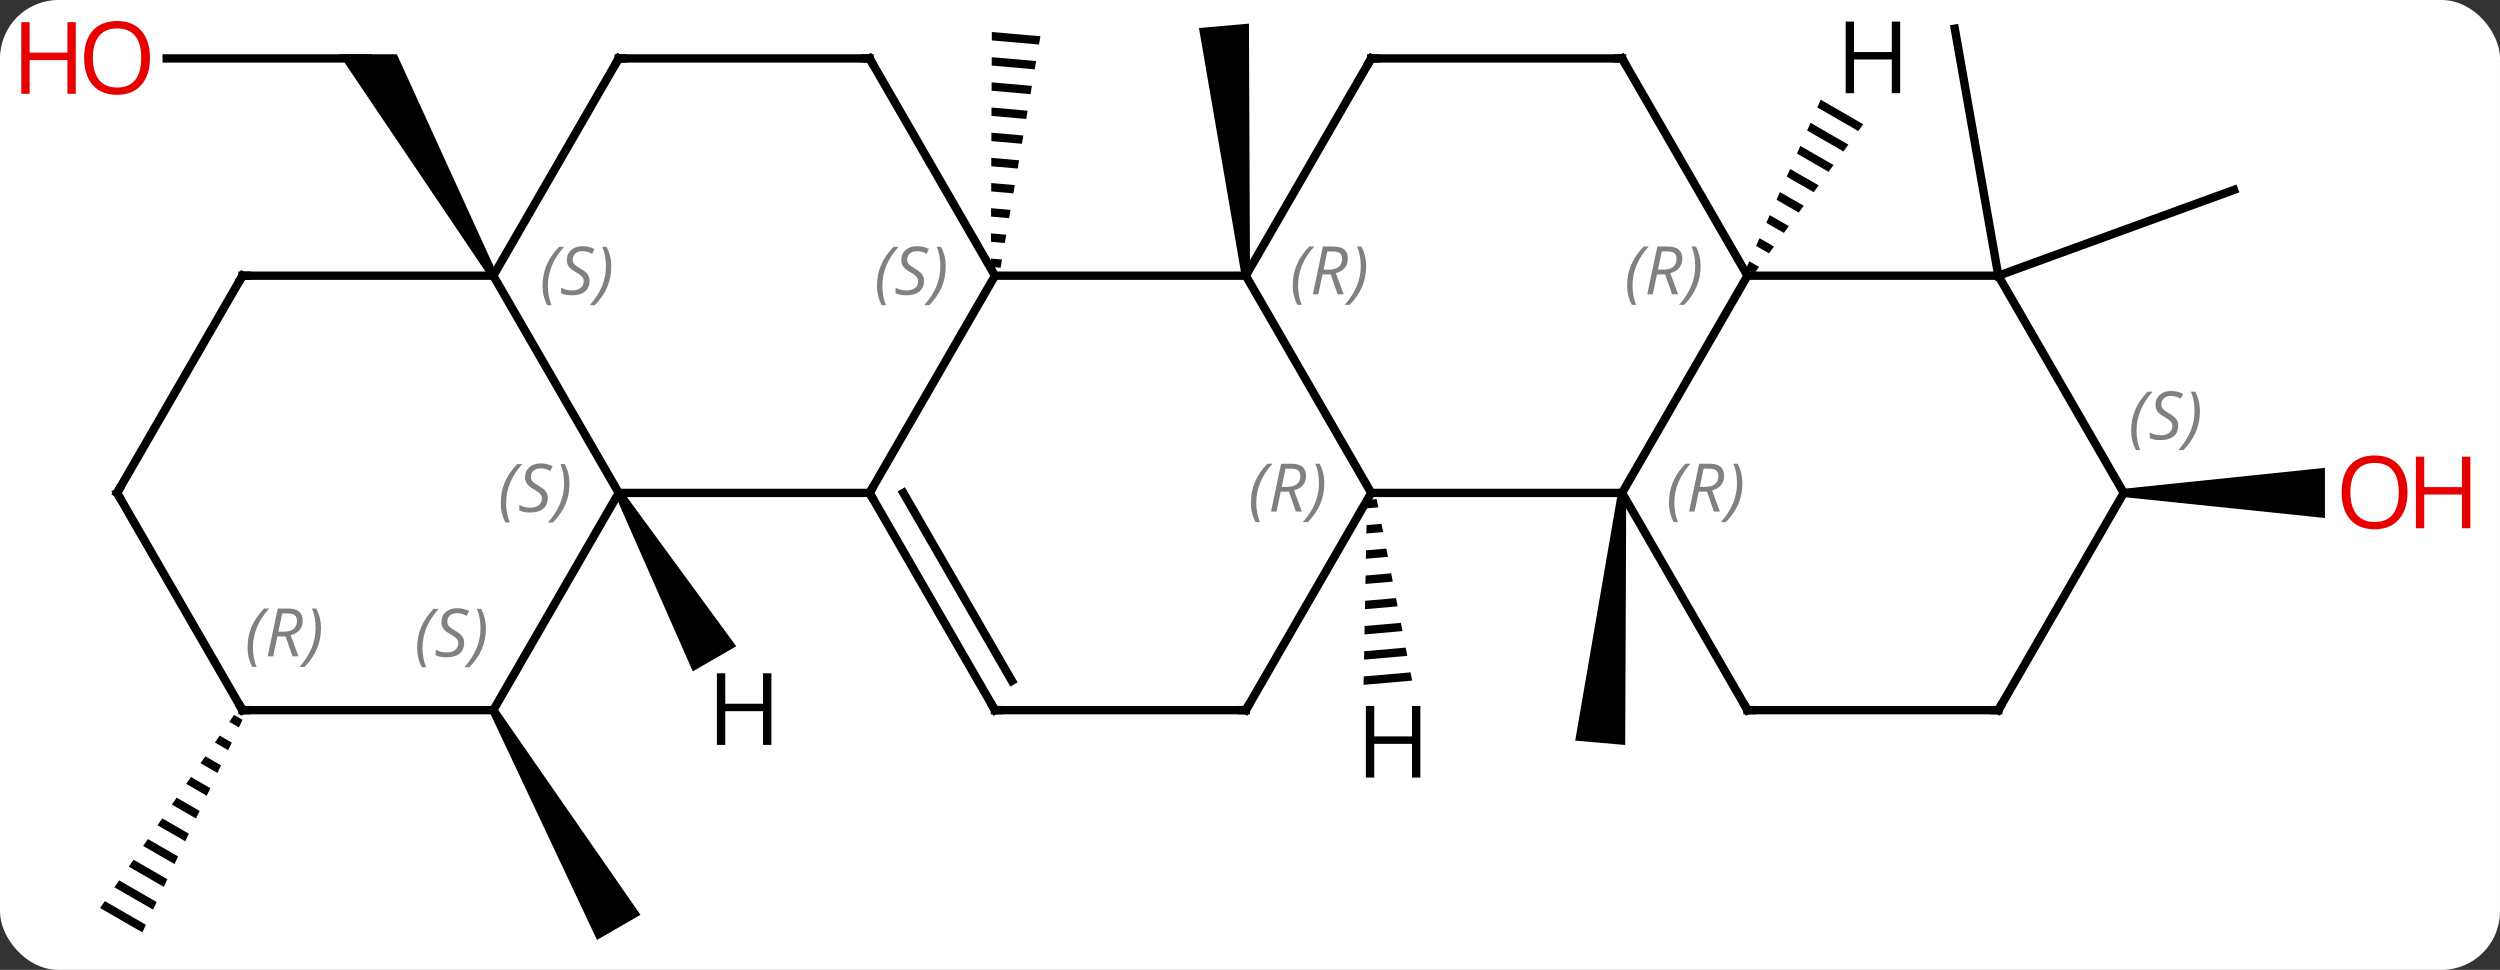 <svg width="299" viewBox="0 0 299 116" style="fill-opacity:1; color-rendering:auto; color-interpolation:auto; text-rendering:auto; stroke:black; stroke-linecap:square; stroke-miterlimit:10; shape-rendering:auto; stroke-opacity:1; fill:black; stroke-dasharray:none; font-weight:normal; stroke-width:1; font-family:'Open Sans'; font-style:normal; stroke-linejoin:miter; font-size:12; stroke-dashoffset:0; image-rendering:auto;" height="116" class="cas-substance-image" xmlns:xlink="http://www.w3.org/1999/xlink" xmlns="http://www.w3.org/2000/svg"><rect x="0" y="0" width="299" height="116" fill="#333333" stroke="none"/><svg class="cas-substance-single-component"><rect y="0" x="0" width="299" stroke="none" ry="7" rx="7" height="116" fill="white" class="cas-substance-group"/><svg y="0" x="0" width="299" viewBox="0 0 299 116" style="fill:black;" height="116" class="cas-substance-single-component-image"><svg><g><g transform="translate(149,57)" style="text-rendering:geometricPrecision; color-rendering:optimizeQuality; color-interpolation:linearRGB; stroke-linecap:butt; image-rendering:optimizeQuality;"><path style="stroke:none;" d="M-30.377 -53.171 L-30.381 -52.168 L-30.381 -52.168 L-24.736 -51.673 L-24.736 -51.673 L-24.566 -52.662 L-24.566 -52.662 L-30.377 -53.171 ZM-30.389 -50.161 L-30.393 -49.157 L-30.393 -49.157 L-25.247 -48.706 L-25.247 -48.706 L-25.076 -49.695 L-25.076 -49.695 L-30.389 -50.161 ZM-30.402 -47.15 L-30.406 -46.147 L-30.406 -46.147 L-25.757 -45.739 L-25.757 -45.739 L-25.587 -46.728 L-25.587 -46.728 L-30.402 -47.15 ZM-30.414 -44.14 L-30.419 -43.136 L-26.268 -42.773 L-26.268 -42.773 L-26.098 -43.761 L-26.098 -43.761 L-30.414 -44.14 ZM-30.427 -41.13 L-30.431 -40.126 L-30.431 -40.126 L-26.779 -39.806 L-26.779 -39.806 L-26.608 -40.795 L-26.608 -40.795 L-30.427 -41.13 ZM-30.439 -38.119 L-30.444 -37.116 L-30.444 -37.116 L-27.289 -36.839 L-27.289 -36.839 L-27.119 -37.828 L-27.119 -37.828 L-30.439 -38.119 ZM-30.452 -35.109 L-30.456 -34.105 L-30.456 -34.105 L-27.8 -33.873 L-27.8 -33.873 L-27.63 -34.861 L-27.63 -34.861 L-30.452 -35.109 ZM-30.465 -32.099 L-30.469 -31.095 L-30.469 -31.095 L-28.31 -30.906 L-28.31 -30.906 L-28.14 -31.895 L-28.14 -31.895 L-30.465 -32.099 ZM-30.477 -29.088 L-30.481 -28.085 L-30.481 -28.085 L-28.821 -27.939 L-28.821 -27.939 L-28.651 -28.928 L-28.651 -28.928 L-30.477 -29.088 ZM-30.49 -26.078 L-30.494 -25.074 L-29.332 -24.972 L-29.332 -24.972 L-29.162 -25.961 L-29.162 -25.961 L-30.49 -26.078 Z"/><path style="stroke:none;" d="M0.498 -24.071 L-0.498 -23.983 L-5.605 -53.651 L0.373 -54.175 Z"/><line y2="-50.01" y1="-50.01" x2="-129.062" x1="-105" style="fill:none;"/><path style="stroke:none;" d="M-89.567 -24.277 L-90.433 -23.777 L-108.464 -50.51 L-101.536 -50.51 Z"/><path style="stroke:none;" d="M-90.433 28.183 L-89.567 27.683 L-72.402 52.413 L-77.598 55.413 Z"/><path style="stroke:none;" d="M44.502 1.909 L45.498 1.997 L45.373 32.101 L39.395 31.577 Z"/><path style="stroke:none;" d="M-121.005 28.508 L-121.578 29.332 L-120.423 29.998 L-119.995 29.09 L-119.995 29.09 L-121.005 28.508 ZM-122.722 30.982 L-123.295 31.806 L-121.707 32.722 L-121.278 31.814 L-122.722 30.982 ZM-124.44 33.455 L-125.012 34.28 L-122.99 35.446 L-122.99 35.446 L-122.562 34.538 L-122.562 34.538 L-124.44 33.455 ZM-126.157 35.929 L-126.729 36.754 L-126.729 36.754 L-124.274 38.17 L-123.846 37.262 L-123.846 37.262 L-126.157 35.929 ZM-127.874 38.403 L-128.446 39.228 L-125.558 40.893 L-125.13 39.986 L-127.874 38.403 ZM-129.591 40.877 L-130.163 41.702 L-126.842 43.617 L-126.414 42.709 L-126.414 42.709 L-129.591 40.877 ZM-131.308 43.351 L-131.881 44.176 L-128.126 46.341 L-127.698 45.433 L-127.698 45.433 L-131.308 43.351 ZM-133.025 45.825 L-133.598 46.65 L-133.598 46.65 L-129.41 49.065 L-128.982 48.157 L-128.982 48.157 L-133.025 45.825 ZM-134.742 48.299 L-135.315 49.123 L-130.694 51.788 L-130.266 50.88 L-134.742 48.299 ZM-136.46 50.773 L-137.032 51.597 L-137.032 51.597 L-131.977 54.512 L-131.977 54.512 L-131.549 53.604 L-136.46 50.773 Z"/><line y2="-24.027" y1="-34.29" x2="90" x1="118.191" style="fill:none;"/><line y2="-24.027" y1="-53.571" x2="90" x1="84.792" style="fill:none;"/><path style="stroke:none;" d="M105 2.453 L105 1.453 L129.062 -1.047 L129.062 4.953 Z"/><line y2="1.953" y1="-24.027" x2="-45" x1="-30" style="fill:none;"/><line y2="-24.027" y1="-24.027" x2="0" x1="-30" style="fill:none;"/><line y2="-50.01" y1="-24.027" x2="-45" x1="-30" style="fill:none;"/><line y2="1.953" y1="1.953" x2="-75" x1="-45" style="fill:none;"/><line y2="27.933" y1="1.953" x2="-30" x1="-45" style="fill:none;"/><line y2="24.433" y1="1.953" x2="-27.979" x1="-40.959" style="fill:none;"/><line y2="1.953" y1="-24.027" x2="15" x1="0" style="fill:none;"/><line y2="-50.01" y1="-24.027" x2="15" x1="0" style="fill:none;"/><line y2="-50.01" y1="-50.01" x2="-75" x1="-45" style="fill:none;"/><line y2="-24.027" y1="1.953" x2="-90" x1="-75" style="fill:none;"/><line y2="27.933" y1="1.953" x2="-90" x1="-75" style="fill:none;"/><line y2="27.933" y1="27.933" x2="0" x1="-30" style="fill:none;"/><line y2="27.933" y1="1.953" x2="0" x1="15" style="fill:none;"/><line y2="1.953" y1="1.953" x2="45" x1="15" style="fill:none;"/><line y2="-50.01" y1="-50.01" x2="45" x1="15" style="fill:none;"/><line y2="-24.027" y1="-50.01" x2="-90" x1="-75" style="fill:none;"/><line y2="-24.027" y1="-24.027" x2="-120" x1="-90" style="fill:none;"/><line y2="27.933" y1="27.933" x2="-120" x1="-90" style="fill:none;"/><line y2="-24.027" y1="1.953" x2="60" x1="45" style="fill:none;"/><line y2="27.933" y1="1.953" x2="60" x1="45" style="fill:none;"/><line y2="-24.027" y1="-50.01" x2="60" x1="45" style="fill:none;"/><line y2="1.953" y1="-24.027" x2="-135" x1="-120" style="fill:none;"/><line y2="1.953" y1="27.933" x2="-135" x1="-120" style="fill:none;"/><line y2="-24.027" y1="-24.027" x2="90" x1="60" style="fill:none;"/><line y2="27.933" y1="27.933" x2="90" x1="60" style="fill:none;"/><line y2="1.953" y1="-24.027" x2="105" x1="90" style="fill:none;"/><line y2="1.953" y1="27.933" x2="105" x1="90" style="fill:none;"/><path style="stroke:none;" d="M-75.433 2.203 L-74.567 1.703 L-60.946 20.295 L-66.142 23.295 Z"/><path style="stroke:none;" d="M15.65 2.688 L14.487 2.789 L14.469 3.795 L14.469 3.795 L15.843 3.675 L15.843 3.675 L15.65 2.688 ZM16.229 5.648 L14.432 5.806 L14.432 5.806 L14.414 6.811 L14.414 6.811 L16.421 6.635 L16.421 6.635 L16.229 5.648 ZM16.807 8.609 L14.377 8.822 L14.377 8.822 L14.358 9.828 L14.358 9.828 L17 9.596 L17 9.596 L16.807 8.609 ZM17.386 11.57 L14.322 11.838 L14.322 11.838 L14.303 12.844 L14.303 12.844 L17.578 12.557 L17.578 12.557 L17.386 11.57 ZM17.964 14.531 L14.266 14.855 L14.266 14.855 L14.248 15.86 L14.248 15.86 L18.157 15.518 L18.157 15.518 L17.964 14.531 ZM18.543 17.491 L14.211 17.871 L14.211 17.871 L14.193 18.877 L14.193 18.877 L18.735 18.478 L18.735 18.478 L18.543 17.491 ZM19.121 20.452 L14.156 20.887 L14.156 20.887 L14.137 21.893 L14.137 21.893 L19.314 21.439 L19.314 21.439 L19.121 20.452 ZM19.7 23.413 L14.1 23.904 L14.1 23.904 L14.082 24.909 L14.082 24.909 L19.892 24.4 L19.892 24.4 L19.7 23.413 Z"/><path style="stroke:none;" d="M68.76 -45.073 L68.353 -44.153 L73.253 -41.327 L73.847 -42.139 L73.847 -42.139 L68.76 -45.073 ZM67.54 -42.312 L67.133 -41.392 L71.473 -38.89 L72.066 -39.702 L67.54 -42.312 ZM66.319 -39.552 L65.913 -38.632 L65.913 -38.632 L69.692 -36.452 L70.286 -37.265 L66.319 -39.552 ZM65.099 -36.792 L64.692 -35.871 L67.912 -34.015 L67.912 -34.015 L68.505 -34.828 L65.099 -36.792 ZM63.879 -34.031 L63.472 -33.111 L66.131 -31.578 L66.131 -31.578 L66.725 -32.39 L66.725 -32.39 L63.879 -34.031 ZM62.659 -31.271 L62.252 -30.351 L64.351 -29.14 L64.944 -29.953 L64.944 -29.953 L62.659 -31.271 ZM61.438 -28.511 L61.032 -27.59 L62.571 -26.703 L63.164 -27.516 L63.164 -27.516 L61.438 -28.511 ZM60.218 -25.75 L59.812 -24.83 L59.812 -24.83 L60.79 -24.266 L61.384 -25.078 L60.218 -25.75 Z"/></g><g transform="translate(149,57)" style="fill:rgb(230,0,0); text-rendering:geometricPrecision; color-rendering:optimizeQuality; image-rendering:optimizeQuality; font-family:'Open Sans'; stroke:rgb(230,0,0); color-interpolation:linearRGB;"><path style="stroke:none;" d="M-131.062 -50.08 Q-131.062 -48.018 -132.102 -46.838 Q-133.141 -45.658 -134.984 -45.658 Q-136.875 -45.658 -137.906 -46.822 Q-138.938 -47.987 -138.938 -50.096 Q-138.938 -52.19 -137.906 -53.338 Q-136.875 -54.487 -134.984 -54.487 Q-133.125 -54.487 -132.094 -53.315 Q-131.062 -52.143 -131.062 -50.08 ZM-137.891 -50.08 Q-137.891 -48.346 -137.148 -47.44 Q-136.406 -46.533 -134.984 -46.533 Q-133.562 -46.533 -132.836 -47.432 Q-132.109 -48.33 -132.109 -50.08 Q-132.109 -51.815 -132.836 -52.705 Q-133.562 -53.596 -134.984 -53.596 Q-136.406 -53.596 -137.148 -52.697 Q-137.891 -51.799 -137.891 -50.08 Z"/><path style="stroke:none;" d="M-139.938 -45.783 L-140.938 -45.783 L-140.938 -49.815 L-145.453 -49.815 L-145.453 -45.783 L-146.453 -45.783 L-146.453 -54.346 L-145.453 -54.346 L-145.453 -50.705 L-140.938 -50.705 L-140.938 -54.346 L-139.938 -54.346 L-139.938 -45.783 Z"/><path style="stroke:none;" d="M138.938 1.883 Q138.938 3.945 137.898 5.125 Q136.859 6.305 135.016 6.305 Q133.125 6.305 132.094 5.141 Q131.062 3.976 131.062 1.867 Q131.062 -0.227 132.094 -1.375 Q133.125 -2.524 135.016 -2.524 Q136.875 -2.524 137.906 -1.352 Q138.938 -0.18 138.938 1.883 ZM132.109 1.883 Q132.109 3.617 132.852 4.523 Q133.594 5.43 135.016 5.43 Q136.438 5.43 137.164 4.531 Q137.891 3.633 137.891 1.883 Q137.891 0.148 137.164 -0.742 Q136.438 -1.633 135.016 -1.633 Q133.594 -1.633 132.852 -0.735 Q132.109 0.164 132.109 1.883 Z"/><path style="stroke:none;" d="M146.453 6.18 L145.453 6.18 L145.453 2.148 L140.938 2.148 L140.938 6.18 L139.938 6.18 L139.938 -2.383 L140.938 -2.383 L140.938 1.258 L145.453 1.258 L145.453 -2.383 L146.453 -2.383 L146.453 6.18 Z"/></g><g transform="translate(149,57)" style="font-size:8.4px; fill:gray; text-rendering:geometricPrecision; image-rendering:optimizeQuality; color-rendering:optimizeQuality; font-family:'Open Sans'; font-style:italic; stroke:gray; color-interpolation:linearRGB;"><path style="stroke:none;" d="M-44.108 -22.824 Q-44.108 -24.152 -43.64 -25.277 Q-43.171 -26.402 -42.14 -27.48 L-41.53 -27.48 Q-42.499 -26.418 -42.983 -25.246 Q-43.468 -24.074 -43.468 -22.84 Q-43.468 -21.512 -43.03 -20.496 L-43.546 -20.496 Q-44.108 -21.527 -44.108 -22.824 ZM-38.486 -23.418 Q-38.486 -22.59 -39.033 -22.137 Q-39.58 -21.683 -40.58 -21.683 Q-40.986 -21.683 -41.298 -21.738 Q-41.611 -21.793 -41.892 -21.933 L-41.892 -22.59 Q-41.267 -22.262 -40.564 -22.262 Q-39.939 -22.262 -39.564 -22.558 Q-39.189 -22.855 -39.189 -23.371 Q-39.189 -23.683 -39.392 -23.91 Q-39.595 -24.137 -40.158 -24.465 Q-40.752 -24.793 -40.978 -25.121 Q-41.205 -25.449 -41.205 -25.902 Q-41.205 -26.637 -40.689 -27.098 Q-40.173 -27.558 -39.33 -27.558 Q-38.955 -27.558 -38.619 -27.48 Q-38.283 -27.402 -37.908 -27.23 L-38.173 -26.637 Q-38.423 -26.793 -38.744 -26.879 Q-39.064 -26.965 -39.33 -26.965 Q-39.861 -26.965 -40.181 -26.691 Q-40.502 -26.418 -40.502 -25.949 Q-40.502 -25.746 -40.431 -25.598 Q-40.361 -25.449 -40.22 -25.316 Q-40.08 -25.183 -39.658 -24.933 Q-39.095 -24.59 -38.892 -24.394 Q-38.689 -24.199 -38.587 -23.965 Q-38.486 -23.73 -38.486 -23.418 ZM-35.892 -25.137 Q-35.892 -23.808 -36.368 -22.676 Q-36.845 -21.543 -37.86 -20.496 L-38.47 -20.496 Q-36.532 -22.652 -36.532 -25.137 Q-36.532 -26.465 -36.97 -27.48 L-36.454 -27.48 Q-35.892 -26.418 -35.892 -25.137 Z"/></g><g transform="translate(149,57)" style="stroke-linecap:butt; font-size:8.4px; text-rendering:geometricPrecision; image-rendering:optimizeQuality; color-rendering:optimizeQuality; font-family:'Open Sans'; font-style:italic; color-interpolation:linearRGB; stroke-miterlimit:5;"><path style="fill:none;" d="M-44.75 2.386 L-45 1.953 L-44.75 1.52"/><path style="fill:gray; stroke:none;" d="M5.611 -22.863 Q5.611 -24.191 6.08 -25.316 Q6.549 -26.441 7.58 -27.519 L8.19 -27.519 Q7.221 -26.457 6.736 -25.285 Q6.252 -24.113 6.252 -22.879 Q6.252 -21.551 6.689 -20.535 L6.174 -20.535 Q5.611 -21.566 5.611 -22.863 ZM9.171 -24.176 L8.671 -21.801 L8.015 -21.801 L9.218 -27.519 L10.468 -27.519 Q12.203 -27.519 12.203 -26.082 Q12.203 -24.723 10.765 -24.332 L11.703 -21.801 L10.984 -21.801 L10.156 -24.176 L9.171 -24.176 ZM9.749 -26.926 Q9.359 -25.004 9.296 -24.754 L9.953 -24.754 Q10.703 -24.754 11.109 -25.082 Q11.515 -25.41 11.515 -26.035 Q11.515 -26.504 11.257 -26.715 Q10.999 -26.926 10.406 -26.926 L9.749 -26.926 ZM14.389 -25.176 Q14.389 -23.848 13.912 -22.715 Q13.435 -21.582 12.42 -20.535 L11.81 -20.535 Q13.748 -22.691 13.748 -25.176 Q13.748 -26.504 13.31 -27.519 L13.826 -27.519 Q14.389 -26.457 14.389 -25.176 Z"/><path style="fill:none;" d="M-44.75 -49.577 L-45 -50.01 L-45.5 -50.01"/><path style="fill:gray; stroke:none;" d="M-89.109 3.156 Q-89.109 1.828 -88.64 0.703 Q-88.171 -0.422 -87.14 -1.5 L-86.53 -1.5 Q-87.499 -0.438 -87.984 0.734 Q-88.468 1.906 -88.468 3.14 Q-88.468 4.469 -88.03 5.484 L-88.546 5.484 Q-89.109 4.453 -89.109 3.156 ZM-83.486 2.562 Q-83.486 3.39 -84.033 3.844 Q-84.58 4.297 -85.58 4.297 Q-85.986 4.297 -86.299 4.242 Q-86.611 4.187 -86.892 4.047 L-86.892 3.39 Q-86.267 3.719 -85.564 3.719 Q-84.939 3.719 -84.564 3.422 Q-84.189 3.125 -84.189 2.609 Q-84.189 2.297 -84.392 2.07 Q-84.595 1.844 -85.158 1.516 Q-85.752 1.187 -85.978 0.859 Q-86.205 0.531 -86.205 0.078 Q-86.205 -0.656 -85.689 -1.117 Q-85.174 -1.578 -84.33 -1.578 Q-83.955 -1.578 -83.619 -1.5 Q-83.283 -1.422 -82.908 -1.25 L-83.174 -0.656 Q-83.424 -0.813 -83.744 -0.899 Q-84.064 -0.985 -84.33 -0.985 Q-84.861 -0.985 -85.181 -0.711 Q-85.502 -0.438 -85.502 0.031 Q-85.502 0.234 -85.431 0.383 Q-85.361 0.531 -85.22 0.664 Q-85.08 0.797 -84.658 1.047 Q-84.095 1.391 -83.892 1.586 Q-83.689 1.781 -83.588 2.015 Q-83.486 2.25 -83.486 2.562 ZM-80.891 0.844 Q-80.891 2.172 -81.368 3.305 Q-81.845 4.437 -82.86 5.484 L-83.47 5.484 Q-81.532 3.328 -81.532 0.844 Q-81.532 -0.484 -81.97 -1.5 L-81.454 -1.5 Q-80.891 -0.438 -80.891 0.844 Z"/><path style="fill:none;" d="M-30.25 27.5 L-30 27.933 L-29.5 27.933"/><path style="fill:gray; stroke:none;" d="M0.611 3.117 Q0.611 1.789 1.08 0.664 Q1.549 -0.461 2.58 -1.539 L3.189 -1.539 Q2.221 -0.477 1.736 0.695 Q1.252 1.867 1.252 3.101 Q1.252 4.43 1.69 5.445 L1.174 5.445 Q0.611 4.414 0.611 3.117 ZM4.171 1.805 L3.671 4.18 L3.015 4.18 L4.218 -1.539 L5.468 -1.539 Q7.203 -1.539 7.203 -0.102 Q7.203 1.258 5.765 1.648 L6.703 4.18 L5.984 4.18 L5.156 1.805 L4.171 1.805 ZM4.75 -0.945 Q4.359 0.976 4.296 1.226 L4.953 1.226 Q5.703 1.226 6.109 0.898 Q6.515 0.57 6.515 -0.055 Q6.515 -0.524 6.257 -0.735 Q6 -0.945 5.406 -0.945 L4.75 -0.945 ZM9.389 0.805 Q9.389 2.133 8.912 3.265 Q8.435 4.398 7.42 5.445 L6.811 5.445 Q8.748 3.289 8.748 0.805 Q8.748 -0.524 8.31 -1.539 L8.826 -1.539 Q9.389 -0.477 9.389 0.805 Z"/><path style="fill:none;" d="M14.75 -49.577 L15 -50.01 L15.5 -50.01"/><path style="fill:none;" d="M-74.5 -50.01 L-75 -50.01 L-75.25 -49.577"/><path style="fill:gray; stroke:none;" d="M-84.109 -22.824 Q-84.109 -24.152 -83.64 -25.277 Q-83.171 -26.402 -82.14 -27.48 L-81.53 -27.48 Q-82.499 -26.418 -82.984 -25.246 Q-83.468 -24.074 -83.468 -22.84 Q-83.468 -21.512 -83.03 -20.496 L-83.546 -20.496 Q-84.109 -21.527 -84.109 -22.824 ZM-78.486 -23.418 Q-78.486 -22.59 -79.033 -22.137 Q-79.58 -21.683 -80.58 -21.683 Q-80.986 -21.683 -81.299 -21.738 Q-81.611 -21.793 -81.892 -21.933 L-81.892 -22.59 Q-81.267 -22.262 -80.564 -22.262 Q-79.939 -22.262 -79.564 -22.558 Q-79.189 -22.855 -79.189 -23.371 Q-79.189 -23.683 -79.392 -23.91 Q-79.595 -24.137 -80.158 -24.465 Q-80.752 -24.793 -80.978 -25.121 Q-81.205 -25.449 -81.205 -25.902 Q-81.205 -26.637 -80.689 -27.098 Q-80.174 -27.558 -79.33 -27.558 Q-78.955 -27.558 -78.619 -27.48 Q-78.283 -27.402 -77.908 -27.23 L-78.174 -26.637 Q-78.424 -26.793 -78.744 -26.879 Q-79.064 -26.965 -79.33 -26.965 Q-79.861 -26.965 -80.181 -26.691 Q-80.502 -26.418 -80.502 -25.949 Q-80.502 -25.746 -80.431 -25.598 Q-80.361 -25.449 -80.22 -25.316 Q-80.08 -25.183 -79.658 -24.933 Q-79.095 -24.59 -78.892 -24.394 Q-78.689 -24.199 -78.588 -23.965 Q-78.486 -23.73 -78.486 -23.418 ZM-75.891 -25.137 Q-75.891 -23.808 -76.368 -22.676 Q-76.845 -21.543 -77.86 -20.496 L-78.47 -20.496 Q-76.532 -22.652 -76.532 -25.137 Q-76.532 -26.465 -76.97 -27.48 L-76.454 -27.48 Q-75.891 -26.418 -75.891 -25.137 Z"/><path style="fill:gray; stroke:none;" d="M-99.108 20.476 Q-99.108 19.148 -98.639 18.023 Q-98.171 16.898 -97.139 15.819 L-96.53 15.819 Q-97.499 16.882 -97.983 18.054 Q-98.468 19.226 -98.468 20.46 Q-98.468 21.788 -98.03 22.804 L-98.546 22.804 Q-99.108 21.773 -99.108 20.476 ZM-93.486 19.882 Q-93.486 20.71 -94.033 21.163 Q-94.579 21.616 -95.579 21.616 Q-95.986 21.616 -96.298 21.562 Q-96.611 21.507 -96.892 21.366 L-96.892 20.71 Q-96.267 21.038 -95.564 21.038 Q-94.939 21.038 -94.564 20.741 Q-94.189 20.445 -94.189 19.929 Q-94.189 19.616 -94.392 19.39 Q-94.595 19.163 -95.158 18.835 Q-95.751 18.507 -95.978 18.179 Q-96.204 17.851 -96.204 17.398 Q-96.204 16.663 -95.689 16.202 Q-95.173 15.741 -94.329 15.741 Q-93.954 15.741 -93.619 15.819 Q-93.283 15.898 -92.908 16.07 L-93.173 16.663 Q-93.423 16.507 -93.744 16.421 Q-94.064 16.335 -94.329 16.335 Q-94.861 16.335 -95.181 16.609 Q-95.501 16.882 -95.501 17.351 Q-95.501 17.554 -95.431 17.702 Q-95.361 17.851 -95.22 17.984 Q-95.079 18.116 -94.658 18.366 Q-94.095 18.71 -93.892 18.905 Q-93.689 19.101 -93.587 19.335 Q-93.486 19.57 -93.486 19.882 ZM-90.891 18.163 Q-90.891 19.491 -91.368 20.624 Q-91.844 21.757 -92.86 22.804 L-93.469 22.804 Q-91.532 20.648 -91.532 18.163 Q-91.532 16.835 -91.969 15.819 L-91.454 15.819 Q-90.891 16.882 -90.891 18.163 Z"/><path style="fill:none;" d="M-0.5 27.933 L0 27.933 L0.25 27.5"/><path style="fill:gray; stroke:none;" d="M50.611 3.117 Q50.611 1.789 51.08 0.664 Q51.549 -0.461 52.58 -1.539 L53.19 -1.539 Q52.221 -0.477 51.736 0.695 Q51.252 1.867 51.252 3.101 Q51.252 4.43 51.69 5.445 L51.174 5.445 Q50.611 4.414 50.611 3.117 ZM54.171 1.805 L53.671 4.18 L53.015 4.18 L54.218 -1.539 L55.468 -1.539 Q57.203 -1.539 57.203 -0.102 Q57.203 1.258 55.765 1.648 L56.703 4.18 L55.984 4.18 L55.156 1.805 L54.171 1.805 ZM54.749 -0.945 Q54.359 0.976 54.296 1.226 L54.953 1.226 Q55.703 1.226 56.109 0.898 Q56.515 0.57 56.515 -0.055 Q56.515 -0.524 56.257 -0.735 Q55.999 -0.945 55.406 -0.945 L54.749 -0.945 ZM59.389 0.805 Q59.389 2.133 58.912 3.265 Q58.435 4.398 57.42 5.445 L56.81 5.445 Q58.748 3.289 58.748 0.805 Q58.748 -0.524 58.31 -1.539 L58.826 -1.539 Q59.389 -0.477 59.389 0.805 Z"/><path style="fill:none;" d="M44.5 -50.01 L45 -50.01 L45.25 -49.577"/><path style="fill:none;" d="M-119.5 -24.027 L-120 -24.027 L-120.25 -23.594"/><path style="fill:none;" d="M-119.5 27.933 L-120 27.933 L-120.25 27.5"/><path style="fill:gray; stroke:none;" d="M-119.388 20.437 Q-119.388 19.109 -118.92 17.984 Q-118.451 16.859 -117.42 15.781 L-116.81 15.781 Q-117.779 16.843 -118.263 18.015 Q-118.748 19.187 -118.748 20.421 Q-118.748 21.749 -118.31 22.765 L-118.826 22.765 Q-119.388 21.734 -119.388 20.437 ZM-115.829 19.124 L-116.329 21.499 L-116.985 21.499 L-115.782 15.781 L-114.532 15.781 Q-112.797 15.781 -112.797 17.218 Q-112.797 18.578 -114.235 18.968 L-113.297 21.499 L-114.016 21.499 L-114.844 19.124 L-115.829 19.124 ZM-115.25 16.374 Q-115.641 18.296 -115.704 18.546 L-115.047 18.546 Q-114.297 18.546 -113.891 18.218 Q-113.485 17.89 -113.485 17.265 Q-113.485 16.796 -113.743 16.585 Q-114 16.374 -114.594 16.374 L-115.25 16.374 ZM-110.611 18.124 Q-110.611 19.453 -111.088 20.585 Q-111.564 21.718 -112.58 22.765 L-113.189 22.765 Q-111.252 20.609 -111.252 18.124 Q-111.252 16.796 -111.689 15.781 L-111.174 15.781 Q-110.611 16.843 -110.611 18.124 Z"/><path style="fill:gray; stroke:none;" d="M45.611 -22.863 Q45.611 -24.191 46.08 -25.316 Q46.549 -26.441 47.58 -27.519 L48.19 -27.519 Q47.221 -26.457 46.736 -25.285 Q46.252 -24.113 46.252 -22.879 Q46.252 -21.551 46.69 -20.535 L46.174 -20.535 Q45.611 -21.566 45.611 -22.863 ZM49.171 -24.176 L48.671 -21.801 L48.015 -21.801 L49.218 -27.519 L50.468 -27.519 Q52.203 -27.519 52.203 -26.082 Q52.203 -24.723 50.765 -24.332 L51.703 -21.801 L50.984 -21.801 L50.156 -24.176 L49.171 -24.176 ZM49.749 -26.926 Q49.359 -25.004 49.296 -24.754 L49.953 -24.754 Q50.703 -24.754 51.109 -25.082 Q51.515 -25.41 51.515 -26.035 Q51.515 -26.504 51.257 -26.715 Q50.999 -26.926 50.406 -26.926 L49.749 -26.926 ZM54.389 -25.176 Q54.389 -23.848 53.912 -22.715 Q53.435 -21.582 52.42 -20.535 L51.81 -20.535 Q53.748 -22.691 53.748 -25.176 Q53.748 -26.504 53.31 -27.519 L53.826 -27.519 Q54.389 -26.457 54.389 -25.176 Z"/><path style="fill:none;" d="M59.75 27.5 L60 27.933 L60.5 27.933"/><path style="fill:none;" d="M-134.75 1.52 L-135 1.953 L-134.75 2.386"/><path style="fill:none;" d="M89.5 27.933 L90 27.933 L90.25 27.5"/><path style="fill:gray; stroke:none;" d="M105.892 -5.504 Q105.892 -6.832 106.36 -7.957 Q106.829 -9.082 107.86 -10.16 L108.47 -10.16 Q107.501 -9.098 107.017 -7.926 Q106.532 -6.754 106.532 -5.52 Q106.532 -4.192 106.97 -3.176 L106.454 -3.176 Q105.892 -4.207 105.892 -5.504 ZM111.514 -6.098 Q111.514 -5.27 110.967 -4.817 Q110.42 -4.363 109.42 -4.363 Q109.014 -4.363 108.702 -4.418 Q108.389 -4.473 108.108 -4.613 L108.108 -5.27 Q108.733 -4.942 109.436 -4.942 Q110.061 -4.942 110.436 -5.238 Q110.811 -5.535 110.811 -6.051 Q110.811 -6.363 110.608 -6.59 Q110.405 -6.817 109.842 -7.145 Q109.249 -7.473 109.022 -7.801 Q108.795 -8.129 108.795 -8.582 Q108.795 -9.317 109.311 -9.777 Q109.827 -10.238 110.67 -10.238 Q111.045 -10.238 111.381 -10.16 Q111.717 -10.082 112.092 -9.91 L111.827 -9.317 Q111.577 -9.473 111.256 -9.559 Q110.936 -9.645 110.67 -9.645 Q110.139 -9.645 109.819 -9.371 Q109.499 -9.098 109.499 -8.629 Q109.499 -8.426 109.569 -8.277 Q109.639 -8.129 109.78 -7.996 Q109.92 -7.863 110.342 -7.613 Q110.905 -7.27 111.108 -7.074 Q111.311 -6.879 111.413 -6.645 Q111.514 -6.41 111.514 -6.098 ZM114.109 -7.817 Q114.109 -6.488 113.632 -5.356 Q113.156 -4.223 112.14 -3.176 L111.531 -3.176 Q113.468 -5.332 113.468 -7.817 Q113.468 -9.145 113.031 -10.16 L113.546 -10.16 Q114.109 -9.098 114.109 -7.817 Z"/><path style="stroke:none;" d="M-56.742 32.089 L-57.742 32.089 L-57.742 28.058 L-62.258 28.058 L-62.258 32.089 L-63.258 32.089 L-63.258 23.527 L-62.258 23.527 L-62.258 27.167 L-57.742 27.167 L-57.742 23.527 L-56.742 23.527 L-56.742 32.089 Z"/><path style="stroke:none;" d="M20.874 35.995 L19.874 35.995 L19.874 31.964 L15.358 31.964 L15.358 35.995 L14.358 35.995 L14.358 27.433 L15.358 27.433 L15.358 31.073 L19.874 31.073 L19.874 27.433 L20.874 27.433 L20.874 35.995 Z"/><path style="stroke:none;" d="M78.258 -45.854 L77.258 -45.854 L77.258 -49.885 L72.742 -49.885 L72.742 -45.854 L71.742 -45.854 L71.742 -54.416 L72.742 -54.416 L72.742 -50.776 L77.258 -50.776 L77.258 -54.416 L78.258 -54.416 L78.258 -45.854 Z"/></g></g></svg></svg></svg></svg>
